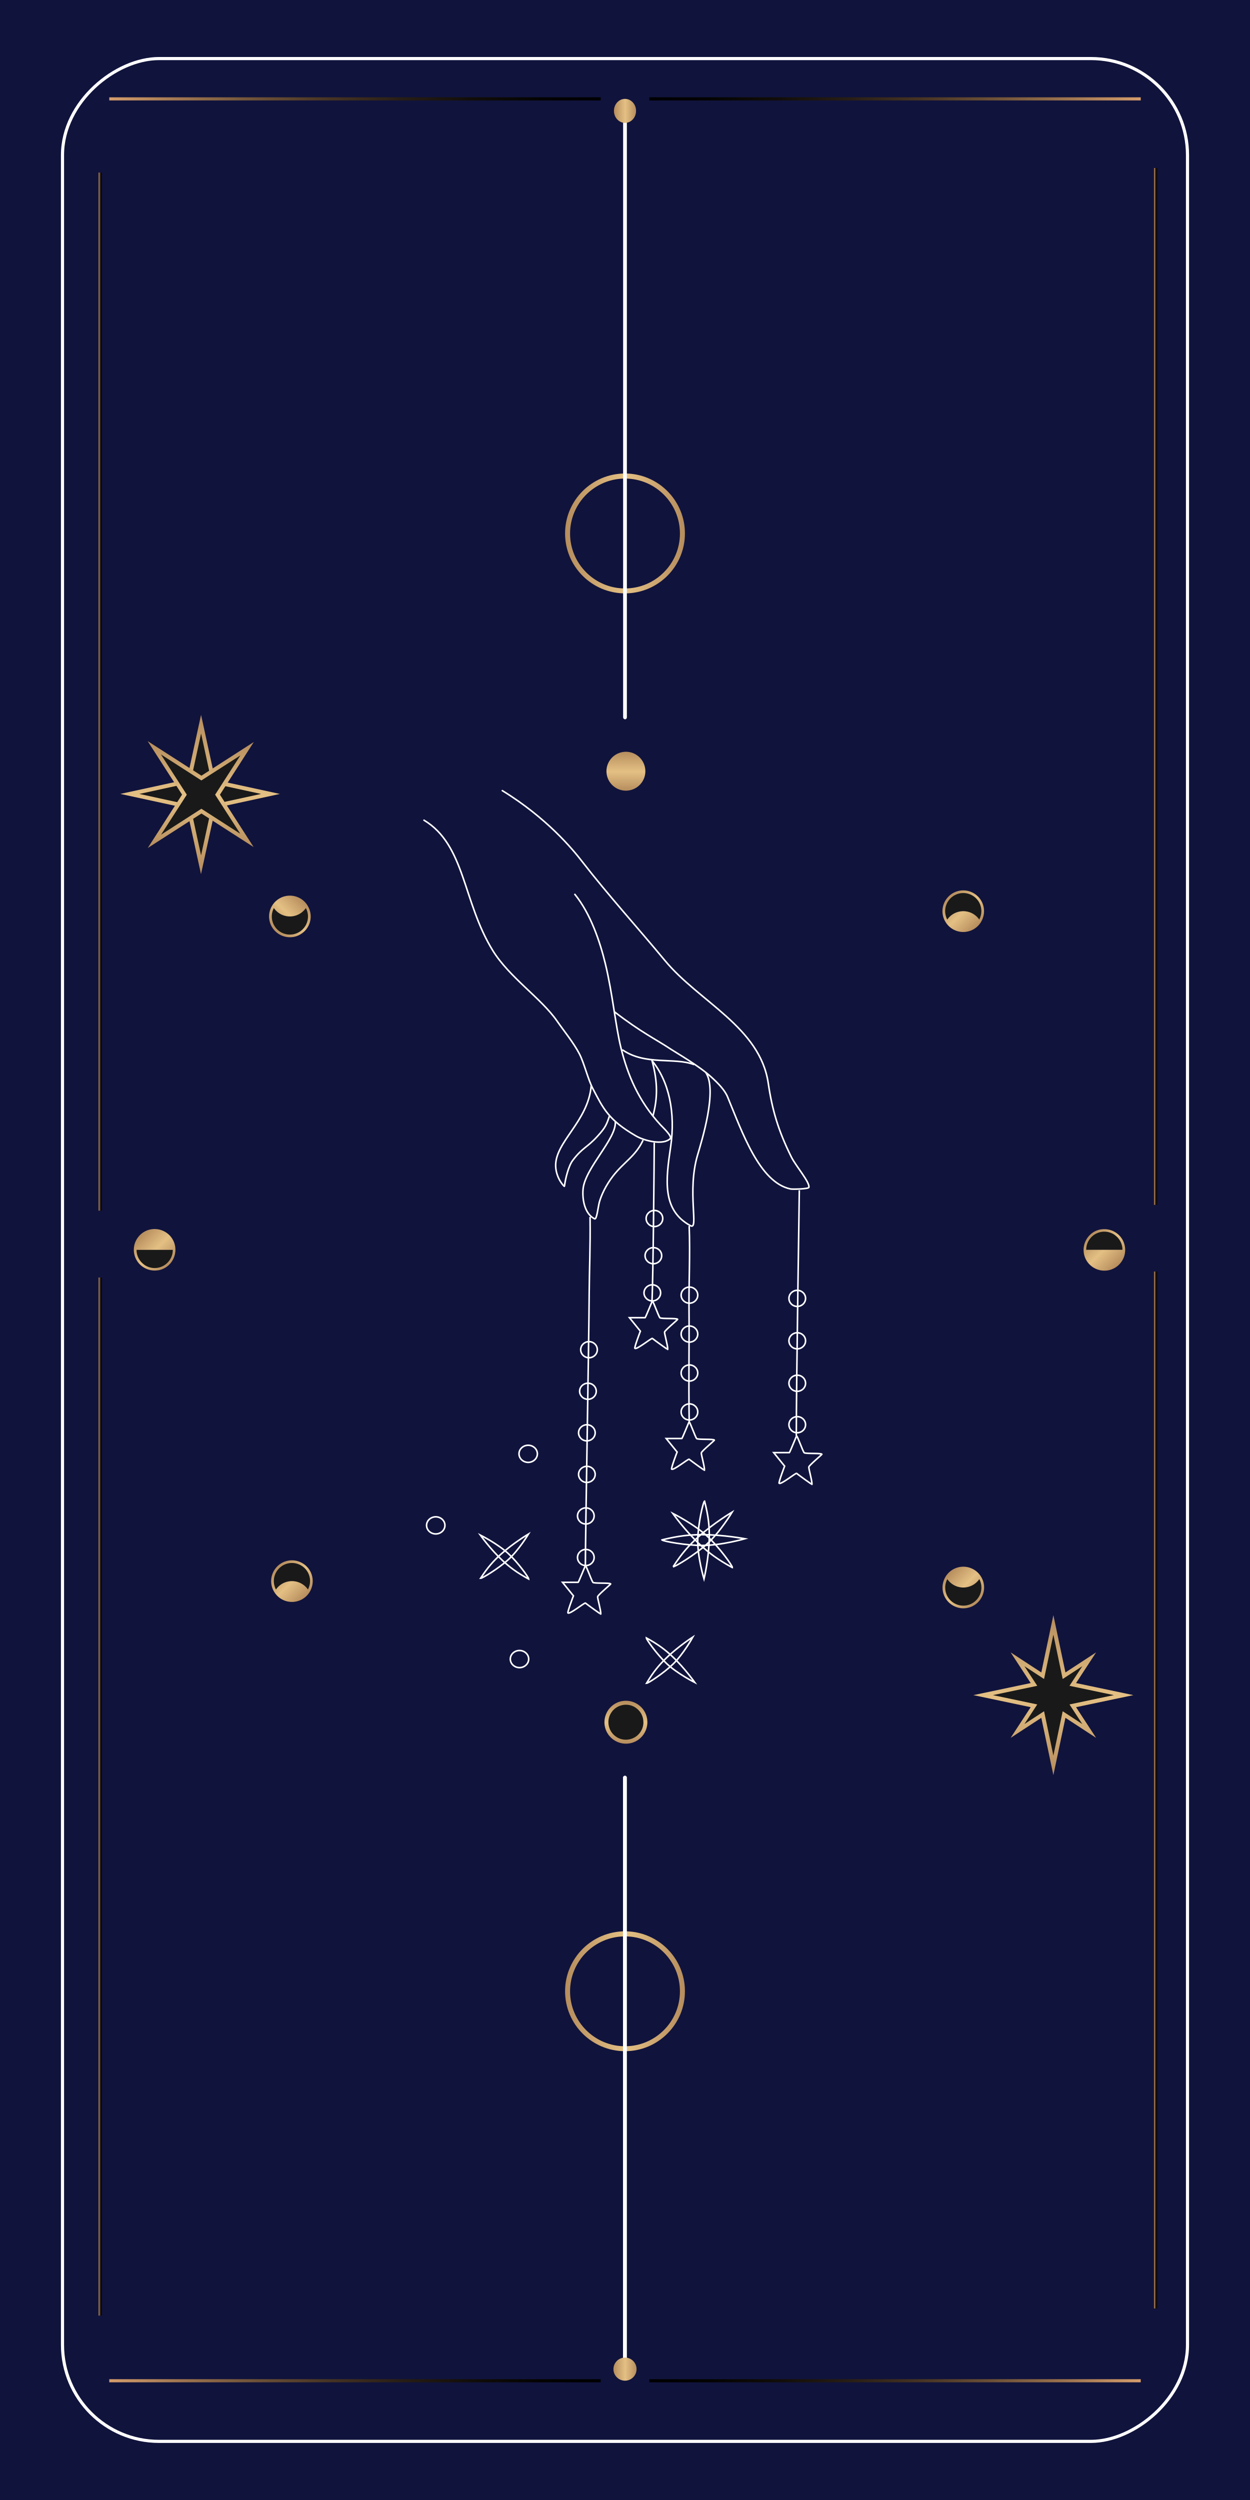 <?xml version="1.0" encoding="UTF-8"?><svg id="Layer_1" xmlns="http://www.w3.org/2000/svg" xmlns:xlink="http://www.w3.org/1999/xlink" viewBox="0 0 200 400"><defs><style>.cls-1{filter:url(#luminosity-noclip-9);}.cls-2{filter:url(#luminosity-noclip-7);}.cls-3{filter:url(#luminosity-noclip-3);}.cls-4{filter:url(#luminosity-noclip-5);}.cls-5{mask:url(#mask);}.cls-6{filter:url(#luminosity-noclip);}.cls-7{fill:#fff;}.cls-8{fill:#10133c;}.cls-9{fill:#191919;}.cls-10{fill:url(#linear-gradient-8);}.cls-10,.cls-11,.cls-12,.cls-13,.cls-14{mix-blend-mode:multiply;}.cls-15{stroke:url(#linear-gradient-3);}.cls-15,.cls-16,.cls-17,.cls-18,.cls-19,.cls-20,.cls-21,.cls-22,.cls-23,.cls-24,.cls-25{fill:none;stroke-miterlimit:10;}.cls-15,.cls-16,.cls-17,.cls-18,.cls-19,.cls-21,.cls-22,.cls-23,.cls-25{stroke-width:.5px;}.cls-16{stroke:url(#linear-gradient-4);}.cls-17{stroke:url(#linear-gradient-2);}.cls-18{stroke:url(#linear-gradient-6);}.cls-19{stroke:url(#linear-gradient-5);}.cls-20{stroke-linecap:round;}.cls-20,.cls-24{stroke-width:.25px;}.cls-20,.cls-24,.cls-25{stroke:#fff;}.cls-21{stroke:url(#linear-gradient-33);}.cls-22{stroke:url(#linear-gradient-32);}.cls-23{stroke:url(#linear-gradient);}.cls-26{fill:url(#linear-gradient-9);}.cls-27{fill:url(#linear-gradient-7);}.cls-28{fill:url(#linear-gradient-14);}.cls-29{fill:url(#linear-gradient-18);}.cls-30{fill:url(#linear-gradient-22);}.cls-31{fill:url(#linear-gradient-20);}.cls-32{fill:url(#linear-gradient-21);}.cls-33{fill:url(#linear-gradient-23);}.cls-34{fill:url(#linear-gradient-16);}.cls-35{fill:url(#linear-gradient-17);}.cls-36{fill:url(#linear-gradient-13);}.cls-37{fill:url(#linear-gradient-11);}.cls-38{fill:url(#linear-gradient-27);}.cls-39{fill:url(#linear-gradient-24);}.cls-40{fill:url(#linear-gradient-26);}.cls-41{fill:url(#linear-gradient-25);}.cls-42{fill:url(#linear-gradient-28);}.cls-43{fill:url(#linear-gradient-29);}.cls-44{fill:url(#linear-gradient-30);}.cls-45{fill:url(#linear-gradient-31);}.cls-11{fill:url(#linear-gradient-19);}.cls-12{fill:url(#linear-gradient-15);}.cls-13{fill:url(#linear-gradient-12);}.cls-14{fill:url(#linear-gradient-10);}.cls-46{mask:url(#mask-3);}.cls-47{mask:url(#mask-2);}.cls-48{mask:url(#mask-5);}.cls-49{mask:url(#mask-4);}.cls-50{mask:url(#mask-1);}.cls-51{mask:url(#mask-7);}.cls-52{mask:url(#mask-6);}.cls-53{mask:url(#mask-8);}.cls-54{mask:url(#mask-9);}</style><linearGradient id="linear-gradient" x1="15.78" y1="110.66" x2="16.28" y2="110.66" gradientUnits="userSpaceOnUse"><stop offset="0" stop-color="#d59d6c"/><stop offset=".15" stop-color="#9d744f"/><stop offset=".3" stop-color="#6d5137"/><stop offset=".45" stop-color="#463323"/><stop offset=".6" stop-color="#271d14"/><stop offset=".74" stop-color="#110d08"/><stop offset=".88" stop-color="#040302"/><stop offset="1" stop-color="#000"/></linearGradient><linearGradient id="linear-gradient-2" y1="287.45" y2="287.45" xlink:href="#linear-gradient"/><linearGradient id="linear-gradient-3" x1="103.55" y1="380.92" x2="182.18" y2="380.92" gradientTransform="translate(-86.07)" xlink:href="#linear-gradient"/><linearGradient id="linear-gradient-4" x1="17.48" y1="380.92" x2="96.11" y2="380.92" gradientTransform="translate(200) rotate(-180) scale(1 -1)" xlink:href="#linear-gradient"/><linearGradient id="linear-gradient-5" x1="184.64" y1="109.83" x2="185.14" y2="109.83" xlink:href="#linear-gradient"/><linearGradient id="linear-gradient-6" x1="184.64" y1="286.4" x2="185.14" y2="286.4" xlink:href="#linear-gradient"/><linearGradient id="linear-gradient-7" x1="90.41" y1="318.6" x2="109.59" y2="318.6" gradientUnits="userSpaceOnUse"><stop offset="0" stop-color="#b68d5d"/><stop offset=".07" stop-color="#bc9462"/><stop offset=".51" stop-color="#e4c084"/><stop offset="1" stop-color="#b68d5d"/></linearGradient><filter id="luminosity-noclip" x="95.97" y="305.38" width="8.06" height="8.06" color-interpolation-filters="sRGB" filterUnits="userSpaceOnUse"><feFlood flood-color="#fff" result="bg"/><feBlend in="SourceGraphic" in2="bg"/></filter><filter id="luminosity-noclip-2" x="95.97" y="-8392" width="8.06" height="32766" color-interpolation-filters="sRGB" filterUnits="userSpaceOnUse"><feFlood flood-color="#fff" result="bg"/><feBlend in="SourceGraphic" in2="bg"/></filter><mask id="mask-1" x="95.97" y="-8392" width="8.06" height="32766" maskUnits="userSpaceOnUse"/><linearGradient id="linear-gradient-8" x1="97.15" y1="312.26" x2="102.85" y2="306.56" gradientUnits="userSpaceOnUse"><stop offset="0" stop-color="#fff"/><stop offset="1" stop-color="#000"/></linearGradient><mask id="mask" x="95.97" y="305.38" width="8.06" height="8.06" maskUnits="userSpaceOnUse"><g class="cls-6"><g class="cls-50"><circle class="cls-10" cx="100" cy="309.41" r="4.03"/></g></g></mask><linearGradient id="linear-gradient-9" x1="97.15" y1="312.26" x2="102.85" y2="306.56" gradientUnits="userSpaceOnUse"><stop offset="0" stop-color="#e2b673"/><stop offset="1" stop-color="#000"/></linearGradient><filter id="luminosity-noclip-3" x="53.99" y="75.81" width="92.02" height="92.02" color-interpolation-filters="sRGB" filterUnits="userSpaceOnUse"><feFlood flood-color="#fff" result="bg"/><feBlend in="SourceGraphic" in2="bg"/></filter><filter id="luminosity-noclip-4" x="53.99" y="-8392" width="92.02" height="32766" color-interpolation-filters="sRGB" filterUnits="userSpaceOnUse"><feFlood flood-color="#fff" result="bg"/><feBlend in="SourceGraphic" in2="bg"/></filter><mask id="mask-3" x="53.99" y="-8392" width="92.02" height="32766" maskUnits="userSpaceOnUse"/><linearGradient id="linear-gradient-10" x1="-2395.62" y1="-3464.57" x2="-2330.58" y2="-3529.61" gradientTransform="translate(-2263.1 -3375.27) rotate(-180)" gradientUnits="userSpaceOnUse"><stop offset="0" stop-color="#fff"/><stop offset=".09" stop-color="#d6d6d6"/><stop offset=".23" stop-color="#9e9e9e"/><stop offset=".36" stop-color="#6e6e6e"/><stop offset=".5" stop-color="#464646"/><stop offset=".63" stop-color="#272727"/><stop offset=".76" stop-color="#111"/><stop offset=".89" stop-color="#040404"/><stop offset="1" stop-color="#000"/></linearGradient><mask id="mask-2" x="53.99" y="75.81" width="92.02" height="92.02" maskUnits="userSpaceOnUse"><g class="cls-3"><g class="cls-46"><path class="cls-14" d="m100,167.83c-25.37,0-46.01-20.64-46.01-46.01s20.64-46.01,46.01-46.01,46.01,20.64,46.01,46.01-20.64,46.01-46.01,46.01Zm0-91.22c-24.93,0-45.21,20.28-45.21,45.21s20.28,45.21,45.21,45.21,45.21-20.28,45.21-45.21-20.28-45.21-45.21-45.21Z"/></g></g></mask><linearGradient id="linear-gradient-11" x1="-2395.62" y1="-3464.57" x2="-2330.58" y2="-3529.61" gradientTransform="translate(-2263.1 -3375.27) rotate(-180)" xlink:href="#linear-gradient"/><filter id="luminosity-noclip-5" x="53.99" y="236.17" width="92.02" height="92.02" color-interpolation-filters="sRGB" filterUnits="userSpaceOnUse"><feFlood flood-color="#fff" result="bg"/><feBlend in="SourceGraphic" in2="bg"/></filter><filter id="luminosity-noclip-6" x="53.99" y="-8392" width="92.02" height="32766" color-interpolation-filters="sRGB" filterUnits="userSpaceOnUse"><feFlood flood-color="#fff" result="bg"/><feBlend in="SourceGraphic" in2="bg"/></filter><mask id="mask-5" x="53.99" y="-8392" width="92.02" height="32766" maskUnits="userSpaceOnUse"/><linearGradient id="linear-gradient-12" x1="67.48" y1="314.7" x2="132.52" y2="249.66" gradientTransform="matrix(1,0,0,1,0,0)" xlink:href="#linear-gradient-10"/><mask id="mask-4" x="53.99" y="236.17" width="92.02" height="92.02" maskUnits="userSpaceOnUse"><g class="cls-4"><g class="cls-48"><path class="cls-13" d="m100,328.19c-25.37,0-46.01-20.64-46.01-46.01s20.64-46.01,46.01-46.01,46.01,20.64,46.01,46.01-20.64,46.01-46.01,46.01Zm0-91.22c-24.93,0-45.21,20.28-45.21,45.21s20.28,45.21,45.21,45.21,45.21-20.28,45.21-45.21-20.28-45.21-45.21-45.21Z"/></g></g></mask><linearGradient id="linear-gradient-13" x1="67.48" y1="314.7" x2="132.52" y2="249.66" xlink:href="#linear-gradient"/><linearGradient id="linear-gradient-14" y1="85.35" y2="85.35" xlink:href="#linear-gradient-7"/><filter id="luminosity-noclip-7" x="95.97" y="72.13" width="8.06" height="8.06" color-interpolation-filters="sRGB" filterUnits="userSpaceOnUse"><feFlood flood-color="#fff" result="bg"/><feBlend in="SourceGraphic" in2="bg"/></filter><filter id="luminosity-noclip-8" x="95.97" y="-8392" width="8.06" height="32766" color-interpolation-filters="sRGB" filterUnits="userSpaceOnUse"><feFlood flood-color="#fff" result="bg"/><feBlend in="SourceGraphic" in2="bg"/></filter><mask id="mask-7" x="95.97" y="-8392" width="8.06" height="32766" maskUnits="userSpaceOnUse"/><linearGradient id="linear-gradient-15" x1="-34.44" y1="22.2" x2="-26.37" y2="22.2" gradientTransform="translate(105.8 38.97) rotate(-45)" xlink:href="#linear-gradient-8"/><mask id="mask-6" x="95.97" y="72.13" width="8.06" height="8.06" maskUnits="userSpaceOnUse"><g class="cls-2"><g class="cls-51"><circle class="cls-12" cx="100" cy="76.17" r="4.03"/></g></g></mask><linearGradient id="linear-gradient-16" x1="-34.44" y1="22.2" x2="-26.37" y2="22.2" gradientTransform="translate(105.8 38.97) rotate(-45)" xlink:href="#linear-gradient-9"/><linearGradient id="linear-gradient-17" x1="98.23" y1="17.74" x2="101.77" y2="17.74" xlink:href="#linear-gradient-7"/><linearGradient id="linear-gradient-18" x1="98.15" y1="379.06" x2="101.85" y2="379.06" xlink:href="#linear-gradient-7"/><filter id="luminosity-noclip-9" x="24.42" y="123.07" width="152.81" height="152.81" color-interpolation-filters="sRGB" filterUnits="userSpaceOnUse"><feFlood flood-color="#fff" result="bg"/><feBlend in="SourceGraphic" in2="bg"/></filter><filter id="luminosity-noclip-10" x="24.42" y="-8392" width="152.81" height="32766" color-interpolation-filters="sRGB" filterUnits="userSpaceOnUse"><feFlood flood-color="#fff" result="bg"/><feBlend in="SourceGraphic" in2="bg"/></filter><mask id="mask-9" x="24.42" y="-8392" width="152.81" height="32766" maskUnits="userSpaceOnUse"/><linearGradient id="linear-gradient-19" x1="-1010.29" y1="1281.21" x2="-1086.71" y2="1413.58" gradientTransform="translate(1448.22 1247.98) rotate(90)" gradientUnits="userSpaceOnUse"><stop offset="0" stop-color="#fff"/><stop offset=".54" stop-color="#000"/><stop offset="1" stop-color="#f1f1f1"/></linearGradient><mask id="mask-8" x="24.42" y="123.07" width="152.81" height="152.81" maskUnits="userSpaceOnUse"><g class="cls-1"><g class="cls-54"><path class="cls-11" d="m24.42,199.48c0-10.31,2.02-20.32,6-29.74,3.85-9.1,9.36-17.27,16.37-24.29,7.02-7.02,15.19-12.53,24.29-16.37,9.42-3.98,19.43-6,29.74-6s20.32,2.02,29.74,6c9.1,3.85,17.27,9.36,24.29,16.37,7.02,7.02,12.53,15.19,16.37,24.29,3.98,9.42,6,19.43,6,29.74s-2.02,20.32-6,29.74c-3.85,9.1-9.36,17.27-16.37,24.29-7.02,7.02-15.19,12.53-24.29,16.37-9.42,3.98-19.43,6-29.74,6s-20.32-2.02-29.74-6c-9.1-3.85-17.27-9.36-24.29-16.37-7.02-7.02-12.53-15.19-16.37-24.29-3.98-9.42-6-19.43-6-29.74Zm152.16,0c0-20.24-7.88-39.26-22.19-53.57-14.31-14.31-33.34-22.19-53.57-22.19s-39.26,7.88-53.57,22.19c-14.31,14.31-22.19,33.33-22.19,53.57s7.88,39.26,22.19,53.57c14.31,14.31,33.33,22.19,53.57,22.19s39.26-7.88,53.57-22.19c14.31-14.31,22.19-33.34,22.19-53.57Z"/></g></g></mask><linearGradient id="linear-gradient-20" x1="-1010.29" y1="1281.21" x2="-1086.71" y2="1413.58" gradientTransform="translate(1448.22 1247.98) rotate(90)" gradientUnits="userSpaceOnUse"><stop offset="0" stop-color="#e2b673"/><stop offset=".54" stop-color="#000"/><stop offset="1" stop-color="#d1a96b"/></linearGradient><linearGradient id="linear-gradient-21" x1="-975.86" y1="1348.07" x2="-968.98" y2="1348.07" gradientTransform="translate(1448.22 1247.98) rotate(90)" xlink:href="#linear-gradient-7"/><linearGradient id="linear-gradient-22" x1="-1127.7" y1="1348.07" x2="-1121.47" y2="1348.07" gradientTransform="translate(1448.22 1247.98) rotate(90)" xlink:href="#linear-gradient-7"/><linearGradient id="linear-gradient-23" x1="-1050.36" y1="1425.83" x2="-1045.65" y2="1421.12" gradientTransform="translate(1448.22 1247.98) rotate(90)" xlink:href="#linear-gradient-7"/><linearGradient id="linear-gradient-24" x1="1245.65" y1="811.17" x2="1250.36" y2="806.46" gradientTransform="translate(-632.12 1447.98) rotate(-90)" xlink:href="#linear-gradient-7"/><linearGradient id="linear-gradient-25" x1="-997.35" y1="1403.86" x2="-992.64" y2="1399.15" gradientTransform="translate(1448.22 1247.98) rotate(90)" xlink:href="#linear-gradient-7"/><linearGradient id="linear-gradient-26" x1="1298.99" y1="1404.19" x2="1303.7" y2="1399.48" gradientTransform="translate(1448.22 1447.98) rotate(-90) scale(1 -1)" xlink:href="#linear-gradient-7"/><linearGradient id="linear-gradient-27" x1="1687.99" y1="1040.45" x2="1692.7" y2="1035.74" gradientTransform="translate(-883.97 1944.34) rotate(-90)" xlink:href="#linear-gradient-7"/><linearGradient id="linear-gradient-28" x1="-202.06" y1="1439.23" x2="-197.35" y2="1434.52" gradientTransform="translate(1591 345.49) rotate(90)" xlink:href="#linear-gradient-7"/><linearGradient id="linear-gradient-29" x1="-1133.62" y1="1416.19" x2="-1108.11" y2="1416.19" gradientTransform="translate(1448.22 1247.98) rotate(90)" xlink:href="#linear-gradient-7"/><linearGradient id="linear-gradient-30" x1="-1129.41" y1="1416.11" x2="-1112.29" y2="1416.11" gradientTransform="translate(1448.22 1247.98) rotate(90)" xlink:href="#linear-gradient-7"/><linearGradient id="linear-gradient-31" x1="-989.56" y1="1279.67" x2="-963.96" y2="1279.67" gradientTransform="translate(1448.22 1247.98) rotate(90)" xlink:href="#linear-gradient-7"/><linearGradient id="linear-gradient-32" x1="103.55" y1="15.82" x2="182.18" y2="15.82" gradientTransform="translate(-86.07)" xlink:href="#linear-gradient"/><linearGradient id="linear-gradient-33" x1="17.48" y1="15.82" x2="96.11" y2="15.82" gradientTransform="translate(200) rotate(-180) scale(1 -1)" xlink:href="#linear-gradient"/></defs><rect class="cls-8" y="-.95" width="200" height="400.95"/><rect class="cls-25" x="-90.63" y="110" width="381.25" height="180" rx="15.44" ry="15.44" transform="translate(300 100) rotate(90)"/><line class="cls-23" x1="16.03" y1="193.71" x2="16.03" y2="27.61"/><line class="cls-17" x1="16.03" y1="204.4" x2="16.03" y2="370.5"/><line class="cls-15" x1="17.48" y1="380.92" x2="96.11" y2="380.92"/><line class="cls-16" x1="103.89" y1="380.92" x2="182.52" y2="380.92"/><line class="cls-19" x1="184.89" y1="192.78" x2="184.89" y2="26.88"/><line class="cls-18" x1="184.89" y1="203.45" x2="184.89" y2="369.35"/><path class="cls-20" d="m67.84,131.23c6.62,3.99,6.17,13.02,11,20.85,2.65,4.3,7.79,7.67,10.29,11.29,1.1,1.59,2.64,3.45,3.58,5.26.76,1.47,1.37,4.08,2.15,5.56,1.63,3.1,2.44,4.99,6.91,7.57,1.33.77,4.33,1.53,5.47.42.38-.37-1.39-2-1.57-2.21-3.53-3.84-5.24-7.99-6.3-12.24-.89-3.57-1.35-8.74-2.52-13.55-.83-3.41-2.31-7.93-4.87-11.08m-11.61-16.6c7.11,4.36,11.24,9.37,12.73,11.29,4.27,5.51,8.94,10.64,13.29,15.9,5.47,6.61,15.21,10.65,16.53,19.62.62,4.21,1.58,7.56,3.7,11.82.73,1.46,2.99,4.05,2.8,4.85-.06.26-2.57.33-2.96.25-4.94-1.05-7.7-9.05-10.04-14.71-.45-1.1-1.49-2.18-2.69-3.26-1.96-1.77-5.55-3.83-6.43-4.41-2.44-1.62-4.72-2.67-9.01-5.98m14.66,9.77c1.85,2.84-.66,10.86-1.36,13.24-1.68,5.78.25,11.96-1.09,11.24-4.61-2.47-3.98-7.36-3.2-12.61.81-5.52-.27-10.51-2.99-13.82m-5.86,9.77c.22,2.73-4.85,7.42-5.16,10.8-.16,1.81.33,4.01,1.85,4.75.35.17.55-1.92.76-2.68.3-1.08,1.03-2.68,2.17-4.15,1.76-2.27,3.58-3.15,4.78-5.67m1.47-12.82c.98,3.57.87,6.12.16,8.83m6.52-8.2c-3.01-1.16-7.76.16-11.35-2.31m-5.05,5.67c-.49,5.83-5.88,9.05-5.69,12.98.1,1.94,1.39,3.25,1.4,3.15.16-1.26.65-3.26,1.33-4.15,1.58-2.08,2.26-2,3.94-3.84,1.32-1.44,1.47-1.89,1.95-3.31"/><path class="cls-24" d="m90.01,253.17h2.49c.08,0,1.16-2.73,1.18-2.69.3.49.9,2.24,1.18,2.69.14.22,2.65.04,2.85.25.05.06-1.95,1.69-2.08,2.03-.08.21.5,2.04.5,2.8,0,.05-2.05-1.43-2.46-1.76-.13-.11-2.52,1.86-2.8,1.58-.12-.13.88-2.74.88-2.74l-1.75-2.16h0Zm37.88-62.72c0,1.26-.48,30.12-.48,39.28m-3.61,2.69h2.49c.08,0,1.16-2.73,1.18-2.69.3.49.9,2.24,1.18,2.69.14.22,2.65.04,2.85.25.05.06-1.95,1.69-2.08,2.03-.08.21.5,2.04.5,2.8,0,.05-2.05-1.43-2.46-1.76-.13-.11-2.52,1.86-2.8,1.58-.12-.13.88-2.74.88-2.74l-1.75-2.16h0Zm3.76-12.39c.74,0,1.33.58,1.33,1.29s-.6,1.29-1.33,1.29-1.33-.58-1.33-1.29.6-1.29,1.33-1.29h0Zm0-6.79c.74,0,1.33.58,1.33,1.29s-.6,1.29-1.33,1.29-1.33-.58-1.33-1.29.6-1.29,1.33-1.29h0Zm0-6.79c.74,0,1.33.58,1.33,1.29s-.6,1.29-1.33,1.29-1.33-.58-1.33-1.29.6-1.29,1.33-1.29h0Zm0,20.21c.74,0,1.33.58,1.33,1.29s-.6,1.29-1.33,1.29-1.33-.58-1.33-1.29.6-1.29,1.33-1.29h0Zm-17.29-30.5c.17,4.49-.06,9.2-.03,12.68.06,7.43-.08,11.11.03,18.63m-3.67,2.69h2.49c.08,0,1.16-2.73,1.18-2.69.3.49.9,2.24,1.18,2.69.14.22,2.65.04,2.85.25.05.06-1.95,1.69-2.08,2.03-.08.21.5,2.04.5,2.8,0,.05-2.05-1.43-2.46-1.76-.13-.11-2.52,1.86-2.8,1.58-.12-.13.88-2.74.88-2.74l-1.75-2.16h0Zm3.71-5.54c.74,0,1.33.58,1.33,1.29s-.6,1.29-1.33,1.29-1.33-.58-1.33-1.29.6-1.29,1.33-1.29h0Zm0-6.23c.74,0,1.33.58,1.33,1.29s-.6,1.29-1.33,1.29-1.33-.58-1.33-1.29.6-1.29,1.33-1.29h0Zm0-6.23c.74,0,1.33.58,1.33,1.29s-.6,1.29-1.33,1.29-1.33-.58-1.33-1.29.6-1.29,1.33-1.29h0Zm0-6.23c.74,0,1.33.58,1.33,1.29s-.6,1.29-1.33,1.29-1.33-.58-1.33-1.29.6-1.29,1.33-1.29h0Zm-9.59,4.9h2.49c.08,0,1.16-2.73,1.18-2.69.3.49.9,2.24,1.18,2.69.14.22,2.65.04,2.85.25.05.06-1.95,1.69-2.08,2.03-.08.21.5,2.04.5,2.8,0,.05-2.05-1.43-2.46-1.76-.13-.11-2.52,1.86-2.8,1.58-.12-.13.88-2.74.88-2.74l-1.75-2.16h0Zm3.96-28c0,2.08-.18,21.89-.36,25.31m.05-2.57c.74,0,1.33.58,1.33,1.29s-.6,1.29-1.33,1.29-1.33-.58-1.33-1.29.6-1.29,1.33-1.29h0Zm.17-5.95c.74,0,1.33.58,1.33,1.29s-.6,1.29-1.33,1.29-1.33-.58-1.33-1.29.6-1.29,1.33-1.29h0Zm.17-5.95c.74,0,1.33.58,1.33,1.29s-.6,1.29-1.33,1.29-1.33-.58-1.33-1.29.6-1.29,1.33-1.29h0Zm-10.3,1.04c.06,4.88-.11,8.08-.14,12.29-.04,7.16-.61,38.85-.61,43.49m.07-2.58c.74,0,1.33.58,1.33,1.29s-.6,1.29-1.33,1.29-1.33-.58-1.33-1.29.6-1.29,1.33-1.29h0Zm0-6.65c.74,0,1.33.58,1.33,1.29s-.6,1.29-1.33,1.29-1.33-.58-1.33-1.29.6-1.29,1.33-1.29h0Zm.17-6.65c.74,0,1.33.58,1.33,1.29s-.6,1.29-1.33,1.29-1.33-.58-1.33-1.29.6-1.29,1.33-1.29h0Zm0-6.65c.74,0,1.33.58,1.33,1.29s-.6,1.29-1.33,1.29-1.33-.58-1.33-1.29.6-1.29,1.33-1.29h0Zm.17-6.65c.74,0,1.33.58,1.33,1.29s-.6,1.29-1.33,1.29-1.33-.58-1.33-1.29.6-1.29,1.33-1.29h0Zm.17-6.65c.74,0,1.33.58,1.33,1.29s-.6,1.29-1.33,1.29-1.33-.58-1.33-1.29.6-1.29,1.33-1.29h0Z"/><path class="cls-24" d="m107.69,250.68c.33.02,3.44-1.87,5.37-3.59,2.19-1.96,4.09-5.16,4.09-5.16,0,0-2.96,1.76-5.46,4.01-1.44,1.3-2.59,2.58-3.99,4.74h0Z"/><path class="cls-24" d="m117.18,250.81c.02-.3-2.04-3.16-3.92-4.92-2.14-2.01-5.62-3.75-5.62-3.75,0,0,1.91,2.72,4.37,5.01,1.42,1.32,2.81,2.37,5.16,3.66h0Z"/><path class="cls-24" d="m112.72,240.18c-.24.21-1.02,3.6-1.08,6.1-.07,2.84,1,6.36,1,6.36,0,0,.77-3.21.84-6.46.04-1.88-.11-3.54-.75-6h0Z"/><path class="cls-24" d="m105.91,246.39c.22.22,3.82.88,6.48.88,3.03,0,6.81-1.07,6.81-1.07,0,0-3.4-.65-6.87-.65-2,0-3.78.18-6.41.83h0Z"/><path class="cls-24" d="m84.51,231.24c.81,0,1.47.62,1.47,1.37s-.66,1.37-1.47,1.37-1.47-.62-1.47-1.37.66-1.37,1.47-1.37h0Z"/><path class="cls-24" d="m83.12,264.08c.81,0,1.47.62,1.47,1.37s-.66,1.37-1.47,1.37-1.47-.62-1.47-1.37.66-1.37,1.47-1.37h0Z"/><path class="cls-24" d="m69.72,242.69c.81,0,1.47.62,1.47,1.37s-.66,1.37-1.47,1.37-1.47-.62-1.47-1.37.66-1.37,1.47-1.37h0Z"/><path class="cls-24" d="m76.89,252.53c.27.01,2.79-1.52,4.35-2.91,1.78-1.59,3.32-4.18,3.32-4.18,0,0-2.4,1.42-4.43,3.25-1.17,1.06-2.1,2.09-3.24,3.84h0Z"/><path class="cls-24" d="m84.59,252.64c.01-.24-1.65-2.56-3.18-3.99-1.73-1.63-4.56-3.04-4.56-3.04,0,0,1.55,2.2,3.55,4.07,1.15,1.07,2.28,1.93,4.19,2.97h0Z"/><path class="cls-24" d="m103.41,262.06c0,.25,1.68,2.61,3.21,4.07,1.74,1.66,4.55,3.07,4.55,3.07,0,0-1.57-2.25-3.57-4.14-1.15-1.09-2.28-1.95-4.19-3h0Zm.03,7.27c.26,0,2.72-1.6,4.23-3.06,1.72-1.66,3.19-4.35,3.19-4.35,0,0-2.34,1.5-4.3,3.41-1.13,1.1-2.03,2.18-3.12,4h0Z"/><path class="cls-27" d="m100,328.19c-5.29,0-9.59-4.3-9.59-9.59s4.3-9.59,9.59-9.59,9.59,4.3,9.59,9.59-4.3,9.59-9.59,9.59Zm0-18.37c-4.84,0-8.79,3.94-8.79,8.79s3.94,8.79,8.79,8.79,8.79-3.94,8.79-8.79-3.94-8.79-8.79-8.79Z"/><g class="cls-5"><circle class="cls-26" cx="100" cy="309.41" r="4.03"/></g><g class="cls-47"><path class="cls-37" d="m100,167.83c-25.37,0-46.01-20.64-46.01-46.01s20.64-46.01,46.01-46.01,46.01,20.64,46.01,46.01-20.64,46.01-46.01,46.01Zm0-91.22c-24.93,0-45.21,20.28-45.21,45.21s20.28,45.21,45.21,45.21,45.21-20.28,45.21-45.21-20.28-45.21-45.21-45.21Z"/></g><g class="cls-49"><path class="cls-36" d="m100,328.19c-25.37,0-46.01-20.64-46.01-46.01s20.64-46.01,46.01-46.01,46.01,20.64,46.01,46.01-20.64,46.01-46.01,46.01Zm0-91.22c-24.93,0-45.21,20.28-45.21,45.21s20.28,45.21,45.21,45.21,45.21-20.28,45.21-45.21-20.28-45.21-45.21-45.21Z"/></g><path class="cls-28" d="m100,94.94c-5.29,0-9.59-4.3-9.59-9.59s4.3-9.59,9.59-9.59,9.59,4.3,9.59,9.59-4.3,9.59-9.59,9.59Zm0-18.37c-4.84,0-8.79,3.94-8.79,8.79s3.94,8.79,8.79,8.79,8.79-3.94,8.79-8.79-3.94-8.79-8.79-8.79Z"/><g class="cls-52"><circle class="cls-34" cx="100" cy="76.17" r="4.03"/></g><path class="cls-7" d="m100.31,378.82h-.63v-94.4c0-.17.14-.31.31-.31h0c.17,0,.31.14.31.31v94.4Z"/><path class="cls-7" d="m100,115.08h0c-.17,0-.3-.15-.3-.33V17.28h.6v97.48c0,.18-.13.33-.3.33Z"/><path class="cls-35" d="m98.23,17.74c0-1.06.79-1.92,1.77-1.92s1.77.86,1.77,1.92-.79,1.92-1.77,1.92-1.77-.86-1.77-1.92Z"/><path class="cls-29" d="m98.15,379.06c0-1.02.83-1.85,1.85-1.85s1.85.83,1.85,1.85-.83,1.85-1.85,1.85-1.85-.83-1.85-1.85Z"/><g class="cls-53"><path class="cls-31" d="m24.42,199.48c0-10.31,2.02-20.32,6-29.74,3.85-9.1,9.36-17.27,16.37-24.29,7.02-7.02,15.19-12.53,24.29-16.37,9.42-3.98,19.43-6,29.74-6s20.32,2.02,29.74,6c9.1,3.85,17.27,9.36,24.29,16.37,7.02,7.02,12.53,15.19,16.37,24.29,3.98,9.42,6,19.43,6,29.74s-2.02,20.32-6,29.74c-3.85,9.1-9.36,17.27-16.37,24.29-7.02,7.02-15.19,12.53-24.29,16.37-9.42,3.98-19.43,6-29.74,6s-20.32-2.02-29.74-6c-9.1-3.85-17.27-9.36-24.29-16.37-7.02-7.02-12.53-15.19-16.37-24.29-3.98-9.42-6-19.43-6-29.74Zm152.16,0c0-20.24-7.88-39.26-22.19-53.57-14.31-14.31-33.34-22.19-53.57-22.19s-39.26,7.88-53.57,22.19c-14.31,14.31-22.19,33.33-22.19,53.57s7.88,39.26,22.19,53.57c14.31,14.31,33.33,22.19,53.57,22.19s39.26-7.88,53.57-22.19c14.31-14.31,22.19-33.34,22.19-53.57Z"/></g><circle class="cls-9" cx="100.15" cy="275.56" r="3.11" transform="translate(-192.37 255.65) rotate(-66.13)"/><path class="cls-32" d="m96.71,275.55c0-.72.23-1.42.66-2.02.54-.74,1.34-1.23,2.24-1.37.91-.14,1.81.08,2.56.62.74.54,1.23,1.34,1.37,2.24.14.91-.08,1.81-.62,2.56-.54.74-1.34,1.23-2.24,1.37-.91.14-1.81-.08-2.56-.62-.74-.54-1.23-1.34-1.37-2.24-.03-.18-.04-.36-.04-.54Zm6.23.01c0-.15-.01-.29-.03-.44-.12-.74-.51-1.39-1.12-1.83-.6-.44-1.34-.62-2.08-.5-.74.12-1.39.51-1.83,1.12-.44.6-.62,1.34-.5,2.08.12.74.51,1.39,1.12,1.83.6.44,1.34.62,2.08.5h0c.74-.12,1.39-.51,1.83-1.12.35-.48.54-1.05.54-1.64Z"/><path class="cls-30" d="m100.63,126.47c-1.7.27-3.29-.89-3.56-2.59-.27-1.7.89-3.29,2.59-3.56,1.7-.27,3.29.89,3.56,2.59.27,1.7-.89,3.29-2.59,3.56Z"/><path class="cls-9" d="m23.03,202.32c-.63-.46-1.04-1.13-1.16-1.89-.02-.15-.03-.3-.03-.45h5.8c0,.62-.19,1.21-.56,1.71-.45.63-1.13,1.04-1.89,1.16-.76.12-1.53-.06-2.16-.52Z"/><path class="cls-33" d="m25.26,203.26c.88-.14,1.65-.61,2.17-1.33.52-.72.73-1.6.6-2.48-.14-.88-.61-1.65-1.33-2.17-.72-.52-1.6-.73-2.48-.6-.88.14-1.65.61-2.17,1.33-.42.57-.64,1.25-.64,1.95,0,.17.01.35.04.52.14.88.61,1.65,1.33,2.17.72.52,1.6.73,2.48.6Zm-2.22-.94c-.63-.46-1.04-1.13-1.16-1.89-.02-.15-.03-.3-.03-.45h5.8c0,.62-.19,1.21-.56,1.71-.45.63-1.13,1.04-1.89,1.16-.76.12-1.53-.06-2.16-.52Z"/><path class="cls-9" d="m178.4,197.63c.63.46,1.04,1.13,1.16,1.89.02.15.03.3.03.45h-5.8c0-.62.19-1.21.56-1.71.45-.63,1.13-1.04,1.89-1.16.76-.12,1.53.06,2.16.52Z"/><path class="cls-39" d="m176.18,196.69c-.88.14-1.65.61-2.17,1.33-.52.72-.73,1.6-.6,2.48.14.88.61,1.65,1.33,2.17.72.52,1.6.73,2.48.6.88-.14,1.65-.61,2.17-1.33.42-.57.64-1.25.64-1.95,0-.17-.01-.35-.04-.52-.14-.88-.61-1.65-1.33-2.17-.72-.52-1.6-.73-2.48-.6Zm2.22.94c.63.46,1.04,1.13,1.16,1.89.02.15.03.3.03.45h-5.8c0-.62.19-1.21.56-1.71.45-.63,1.13-1.04,1.89-1.16.76-.12,1.53.06,2.16.52Z"/><path class="cls-9" d="m44.15,254.34c-.51-.98-.44-2.17.22-3.06.46-.63,1.13-1.04,1.89-1.16.77-.12,1.53.07,2.16.52.78.56,1.19,1.44,1.19,2.34,0,.46-.11.92-.34,1.35-.19-.28-.44-.54-.73-.75-1.39-1.01-3.34-.7-4.35.69-.02.02-.03.05-.04.07Z"/><path class="cls-41" d="m47.23,256.27c.88-.14,1.65-.61,2.17-1.33.07-.09.13-.19.19-.3.85-1.48.46-3.35-.92-4.35-.72-.52-1.6-.74-2.48-.6-.88.14-1.65.61-2.17,1.33-.42.58-.64,1.27-.64,1.96,0,.57.15,1.15.45,1.66.23.4.54.75.92,1.03.58.42,1.26.64,1.96.64.17,0,.35-.01.52-.04Zm-2.86-5c.46-.63,1.13-1.04,1.89-1.16.77-.12,1.53.07,2.16.52.78.56,1.19,1.44,1.19,2.34,0,.46-.11.92-.34,1.35-.19-.28-.44-.54-.73-.75-1.39-1.01-3.34-.7-4.35.69-.02.02-.03.05-.04.07-.51-.98-.44-2.17.22-3.06Z"/><path class="cls-9" d="m43.82,145.28c-.51.98-.44,2.17.22,3.06.46.63,1.13,1.04,1.89,1.16.77.12,1.53-.07,2.16-.52.78-.56,1.19-1.44,1.19-2.34,0-.46-.11-.92-.34-1.35-.19.28-.44.54-.73.75-1.39,1.01-3.34.7-4.35-.69-.02-.02-.03-.05-.04-.07Z"/><path class="cls-40" d="m46.38,143.3c-.7,0-1.38.22-1.96.64-.38.28-.69.62-.92,1.03-.3.52-.45,1.09-.45,1.66,0,.69.21,1.38.64,1.96.52.72,1.3,1.19,2.17,1.33.88.14,1.76-.07,2.48-.6,1.38-1,1.78-2.87.92-4.35-.06-.11-.13-.21-.19-.3-.52-.72-1.29-1.19-2.17-1.33-.18-.03-.35-.04-.52-.04Zm-2.56,1.98s.03.05.04.07c1.01,1.39,2.96,1.7,4.35.69.29-.22.54-.47.73-.75.23.43.34.89.34,1.35,0,.9-.42,1.78-1.19,2.34-.63.45-1.39.64-2.16.52-.76-.12-1.44-.53-1.89-1.16-.65-.9-.73-2.08-.22-3.06Z"/><path class="cls-9" d="m156.69,252.65c.51.98.44,2.17-.22,3.06-.46.63-1.13,1.04-1.89,1.16-.77.12-1.53-.07-2.16-.52-.78-.56-1.19-1.44-1.19-2.34,0-.46.11-.92.34-1.35.19.28.44.54.73.75,1.39,1.01,3.34.7,4.35-.69.02-.02.03-.05.04-.07Z"/><path class="cls-38" d="m153.61,250.71c-.88.14-1.65.61-2.17,1.33-.07.09-.13.19-.19.3-.85,1.48-.46,3.35.92,4.35.72.52,1.6.74,2.48.6.88-.14,1.65-.61,2.17-1.33.42-.58.64-1.27.64-1.96,0-.57-.15-1.15-.45-1.66-.23-.4-.54-.75-.92-1.03-.58-.42-1.26-.64-1.96-.64-.17,0-.35.01-.52.04Zm2.86,5c-.46.63-1.13,1.04-1.89,1.16-.77.12-1.53-.07-2.16-.52-.78-.56-1.19-1.44-1.19-2.34,0-.46.11-.92.34-1.35.19.28.44.54.73.75,1.39,1.01,3.34.7,4.35-.69.02-.02.03-.05.04-.07.51.98.44,2.17-.22,3.06Z"/><path class="cls-9" d="m151.56,147.14c-.51-.98-.44-2.17.22-3.06.46-.63,1.13-1.04,1.89-1.16.77-.12,1.53.07,2.16.52.78.56,1.19,1.44,1.19,2.34,0,.46-.11.92-.34,1.35-.19-.28-.44-.54-.73-.75-1.39-1.01-3.34-.7-4.35.69-.02.02-.03.05-.04.07Z"/><path class="cls-42" d="m154.64,149.08c.88-.14,1.65-.61,2.17-1.33.07-.09.13-.19.19-.3.85-1.48.46-3.35-.92-4.35-.72-.52-1.6-.74-2.48-.6-.88.14-1.65.61-2.17,1.33-.42.58-.64,1.27-.64,1.96,0,.57.15,1.15.45,1.66.23.4.54.75.92,1.03.58.42,1.26.64,1.96.64.17,0,.35-.01.52-.04Zm-2.86-5c.46-.63,1.13-1.04,1.89-1.16.77-.12,1.53.07,2.16.52.78.56,1.19,1.44,1.19,2.34,0,.46-.11.92-.34,1.35-.19-.28-.44-.54-.73-.75-1.39-1.01-3.34-.7-4.35.69-.02.02-.03.05-.04.07-.51-.98-.44-2.17.22-3.06Z"/><path class="cls-9" d="m30.15,129.06c.58,2.66,2.02,9.3,2.02,9.3l2.04-9.37c2.83-.62,9.07-1.97,9.07-1.97l-9.11-1.98c-.6-2.76-1.99-9.17-1.99-9.17l-1.98,9.1c-2.57.56-9.4,2.04-9.4,2.04l9.36,2.04Z"/><path class="cls-43" d="m19.28,127.02l10.64-2.31,2.25-10.34,2.26,10.41,10.35,2.25-10.31,2.24-2.31,10.6-2.29-10.54-10.6-2.3Zm12.89-9.64l-1.71,7.87-8.16,1.78,8.12,1.77,1.75,8.06,1.77-8.13,7.83-1.7-7.87-1.71-1.72-7.93Z"/><path class="cls-9" d="m29.51,127.15c-1.37,2.13-4.8,7.47-4.8,7.47l7.52-4.83c2.27,1.46,7.28,4.68,7.28,4.68l-4.7-7.32c1.42-2.22,4.73-7.36,4.73-7.36l-7.31,4.7c-2.07-1.33-7.55-4.85-7.55-4.85l4.83,7.52Z"/><path class="cls-44" d="m23.61,118.57l8.62,5.54,8.38-5.39-5.42,8.43,5.39,8.38-8.35-5.37-8.59,5.52,5.49-8.54-5.52-8.58Zm14.86,2.29l-6.25,4.01-6.48-4.17,4.15,6.45-4.12,6.4,6.45-4.15,6.22,4-4.02-6.25,4.05-6.3Z"/><path class="cls-9" d="m166.84,274.33l1.71,8.14,1.71-8.14,4.03,2.63-2.63-4.03,8.14-1.71-8.14-1.71,2.63-4.03s-2.06,1.35-4.03,2.63l-1.71-8.14s-1.03,4.88-1.71,8.14l-4.03-2.63s1.35,2.06,2.63,4.03l-8.14,1.71s4.88,1.03,8.14,1.71l-2.63,4.03,4.03-2.63Z"/><path class="cls-45" d="m155.74,271.22l9.17-1.93-3.21-4.91,4.91,3.21,1.93-9.17,1.93,9.17,4.91-3.21-3.21,4.91,9.17,1.93-9.17,1.93,3.21,4.91-4.91-3.21-1.93,9.17-1.93-9.17-4.91,3.21,3.21-4.91-9.17-1.93Zm10.22-1.49l-7.1,1.49,7.1,1.49-2.05,3.14,3.14-2.05,1.49,7.1,1.49-7.1,3.14,2.05-2.05-3.14,7.1-1.49-7.1-1.49,2.05-3.14-3.14,2.05-1.49-7.1-1.49,7.1-3.14-2.05,2.05,3.14Z"/><line class="cls-22" x1="17.48" y1="15.82" x2="96.11" y2="15.82"/><line class="cls-21" x1="103.89" y1="15.82" x2="182.52" y2="15.82"/></svg>